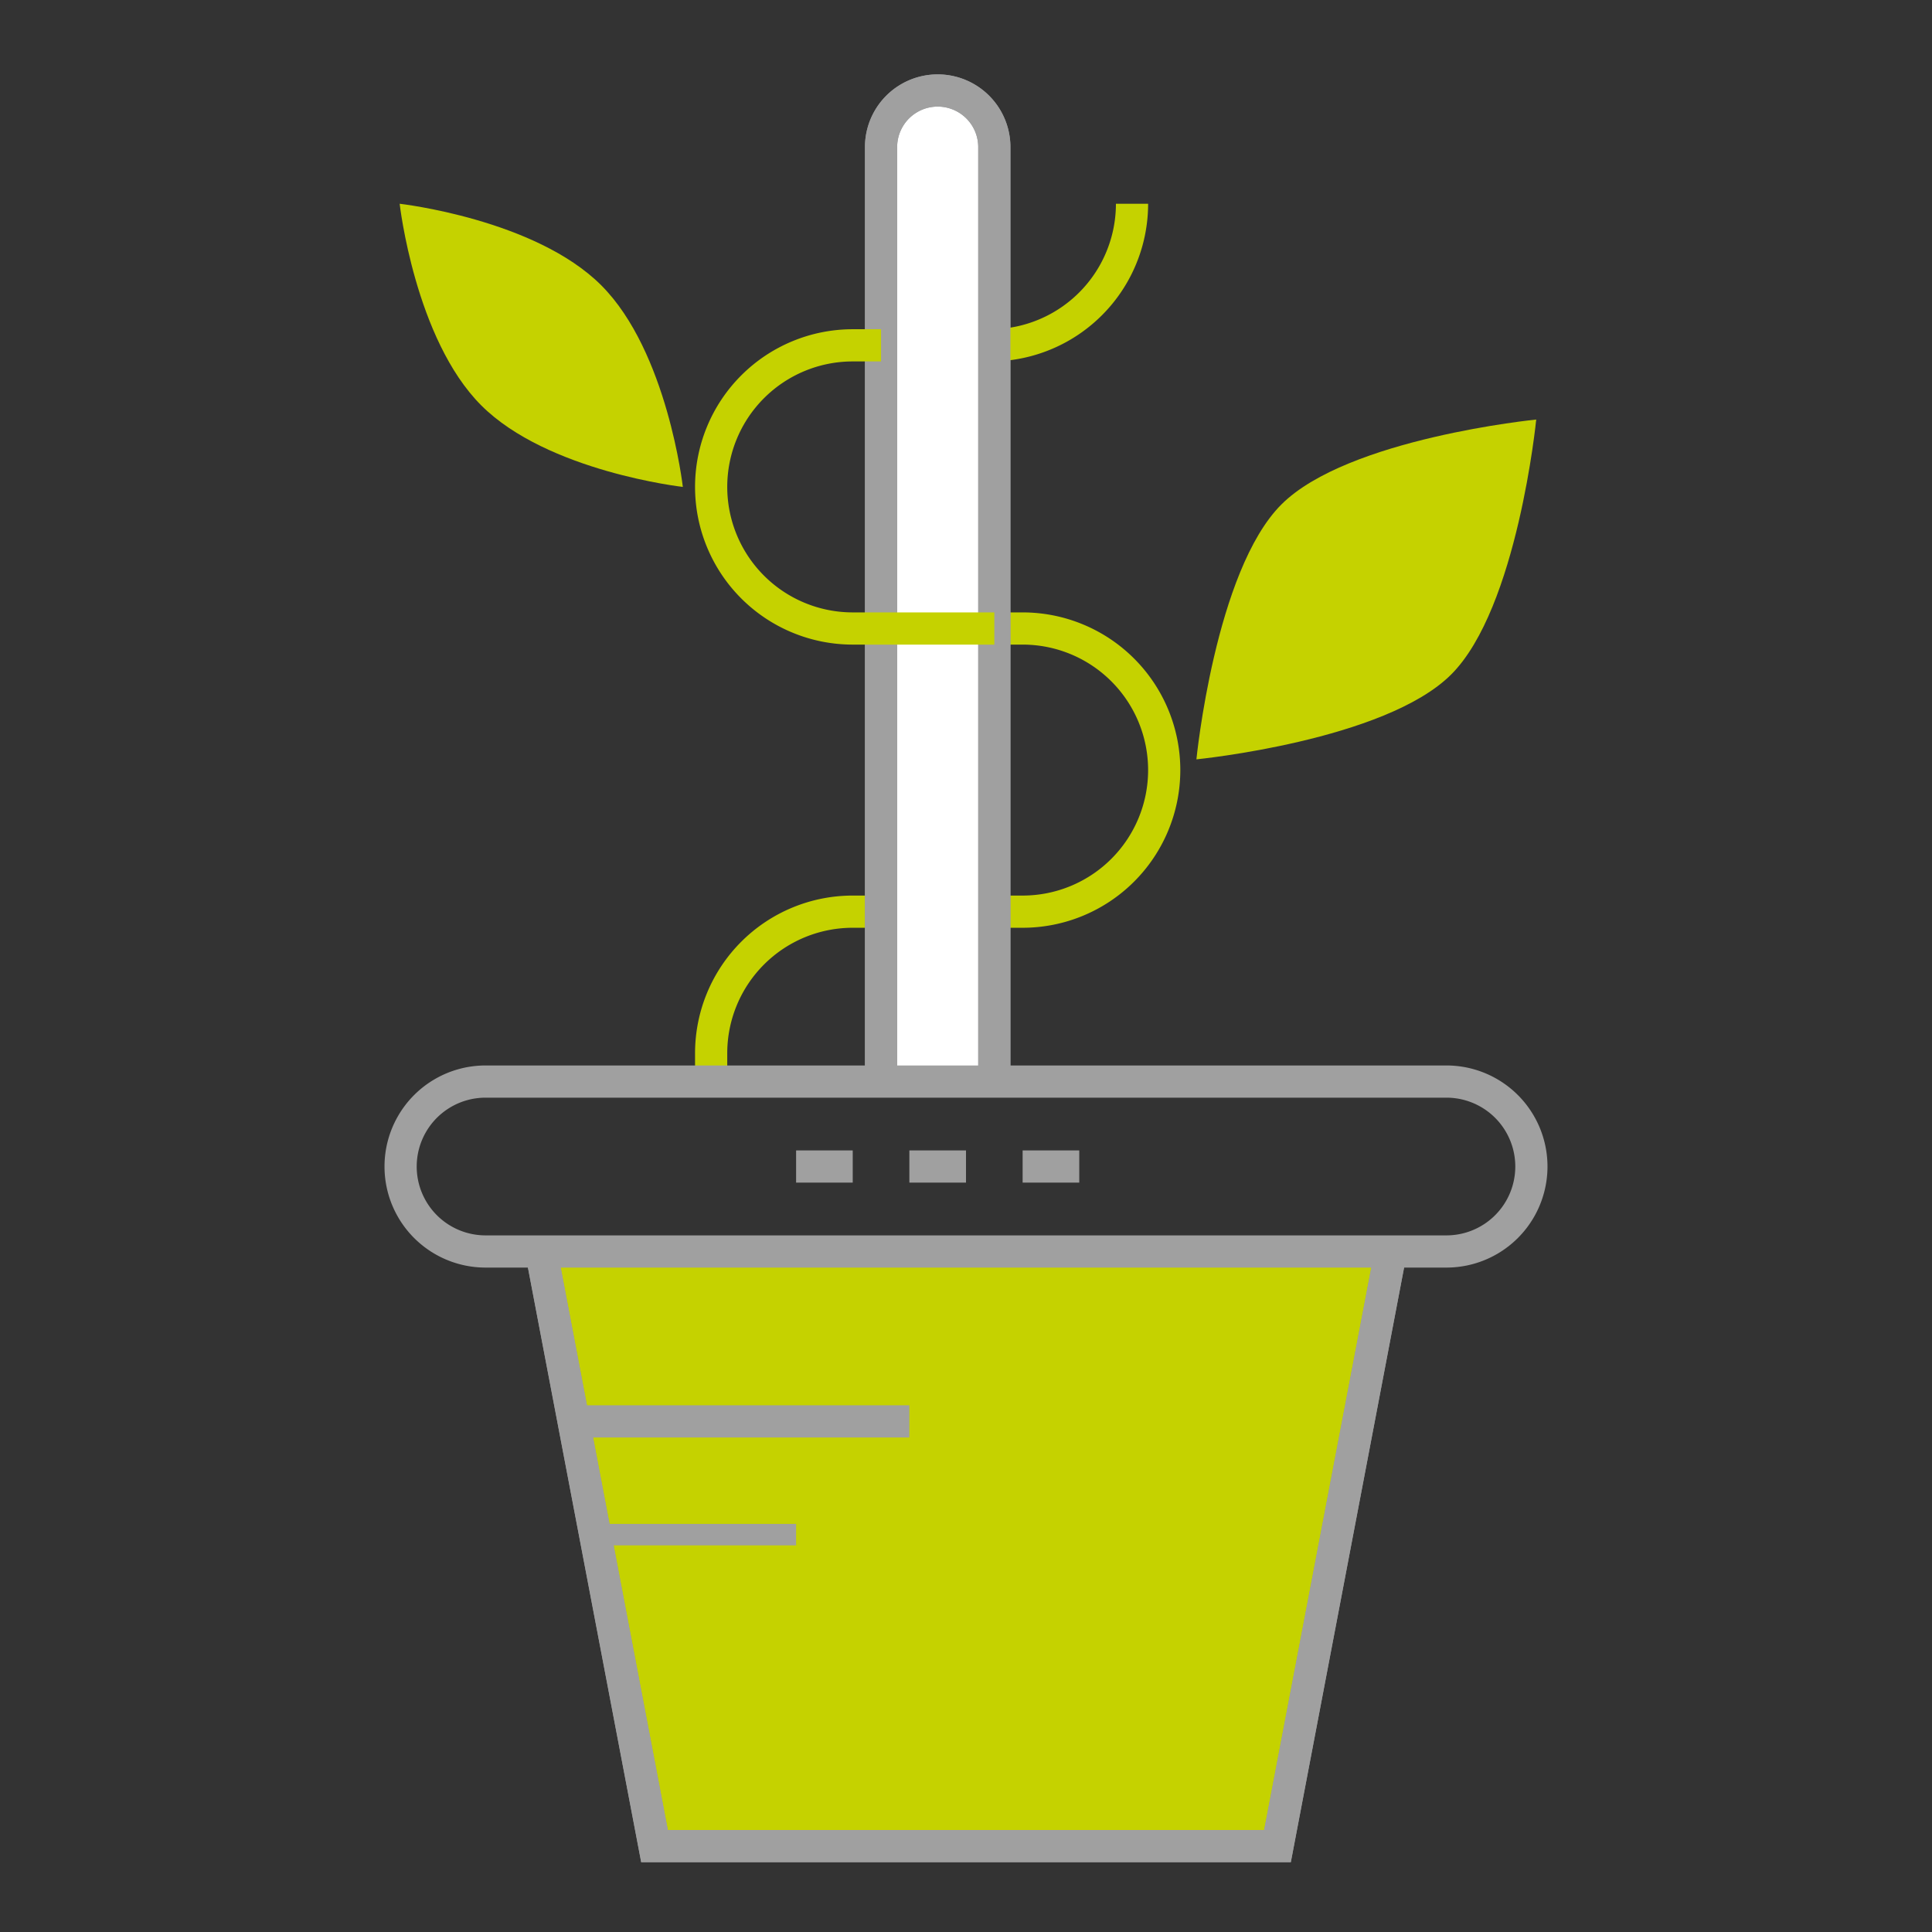 <svg xmlns="http://www.w3.org/2000/svg" viewBox="-8908 -786 180 180">
  <rect x="-8908" y="-786" width="180" height="180" fill="#333333" stroke="none"/>
  <defs>
    <style>
      .cls-1, .cls-2, .cls-5, .cls-7 {
        fill: none;
      }

      .cls-1 {
        clip-path: url(#clip-Scelto_illustration-vaart-maal);
      }

      .cls-2 {
        stroke: #c5d200;
      }

      .cls-2, .cls-4, .cls-5, .cls-6 {
        stroke-width: 3px;
      }

      .cls-3, .cls-4 {
        fill: #c5d200;
      }

      .cls-4, .cls-6 {
        stroke: #95989a;
      }

      .cls-5, .cls-7 {
        stroke: #a0a0a0;
      }

      .cls-6 {
        fill: #fff;
      }

      .cls-7 {
        stroke-width: 2px;
      }
    </style>
    <clipPath id="clip-Scelto_illustration-vaart-maal">
      <rect x="-8908" y="-786" width="180" height="180"/>
    </clipPath>
  </defs>
  <g id="Scelto_illustration-vaart-maal" data-name="Scelto–illustration-vaart-maal" class="cls-1">
    <g id="group-522" transform="translate(-9948 -1725)">
      <path id="path" class="cls-2" d="M387.382,529h2.638a13.191,13.191,0,1,1,0,26.382H374.191A13.191,13.191,0,0,0,361,568.573v2.638" transform="translate(745.256 468.556)"/>
      <path id="path-2" data-name="path" class="cls-3" d="M408.659,522s-1.741,17.57-7.915,23.744S377,553.659,377,553.659s1.741-17.571,7.915-23.744S408.659,522,408.659,522Z" transform="translate(774.467 456.088)"/>
      <path id="path-3" data-name="path" class="cls-3" d="M376.383,540.382s-12.611-1.424-18.784-7.6S350,514,350,514s12.611,1.425,18.784,7.6S376.383,540.382,376.383,540.382Z" transform="translate(727.235 443.983)"/>
      <path id="path-4" data-name="path" class="cls-4" d="M85.277,42,74.724,97.4H16.683L6.13,42" transform="translate(1084.297 1013.597)"/>
      <path id="path-5" data-name="path" class="cls-5" d="M85.277,42,74.724,97.4H16.683L6.13,42" transform="translate(1084.297 1013.597)"/>
      <path id="path-6" data-name="path" class="cls-6" d="M367,602.338V515.277a5.276,5.276,0,1,1,10.553,0v87.061" transform="translate(755.086 437.43)"/>
      <path id="path-7" data-name="path" class="cls-5" d="M447.615,545a7.915,7.915,0,0,1,0,15.829h-89.7a7.915,7.915,0,0,1,0-15.829Z" transform="translate(727.235 494.768)"/>
      <path id="path-8" data-name="path" class="cls-2" d="M385.191,514A13.191,13.191,0,0,1,372,527.191" transform="translate(760.277 443.983)"/>
      <path id="path-9" data-name="path" class="cls-5" d="M367,602.338V515.277a5.276,5.276,0,1,1,10.553,0v87.061" transform="translate(755.086 437.43)"/>
      <line id="line" class="cls-5" x2="31.659" transform="translate(1093.065 1071.427)"/>
      <line id="line-2" data-name="line" class="cls-7" x2="18.468" transform="translate(1095.703 1081.979)"/>
      <line id="line-3" data-name="line" class="cls-5" x2="5.276" transform="translate(1124.724 1047.682)"/>
      <line id="line-4" data-name="line" class="cls-5" x2="5.276" transform="translate(1135.276 1047.682)"/>
      <line id="line-5" data-name="line" class="cls-5" x2="5.276" transform="translate(1114.171 1047.682)"/>
      <path id="path-10" data-name="path" class="cls-2" d="M387.382,545.382H374.191a13.191,13.191,0,0,1,0-26.382h2.638" transform="translate(745.256 452.174)"/>
    </g>
  </g>
</svg>

